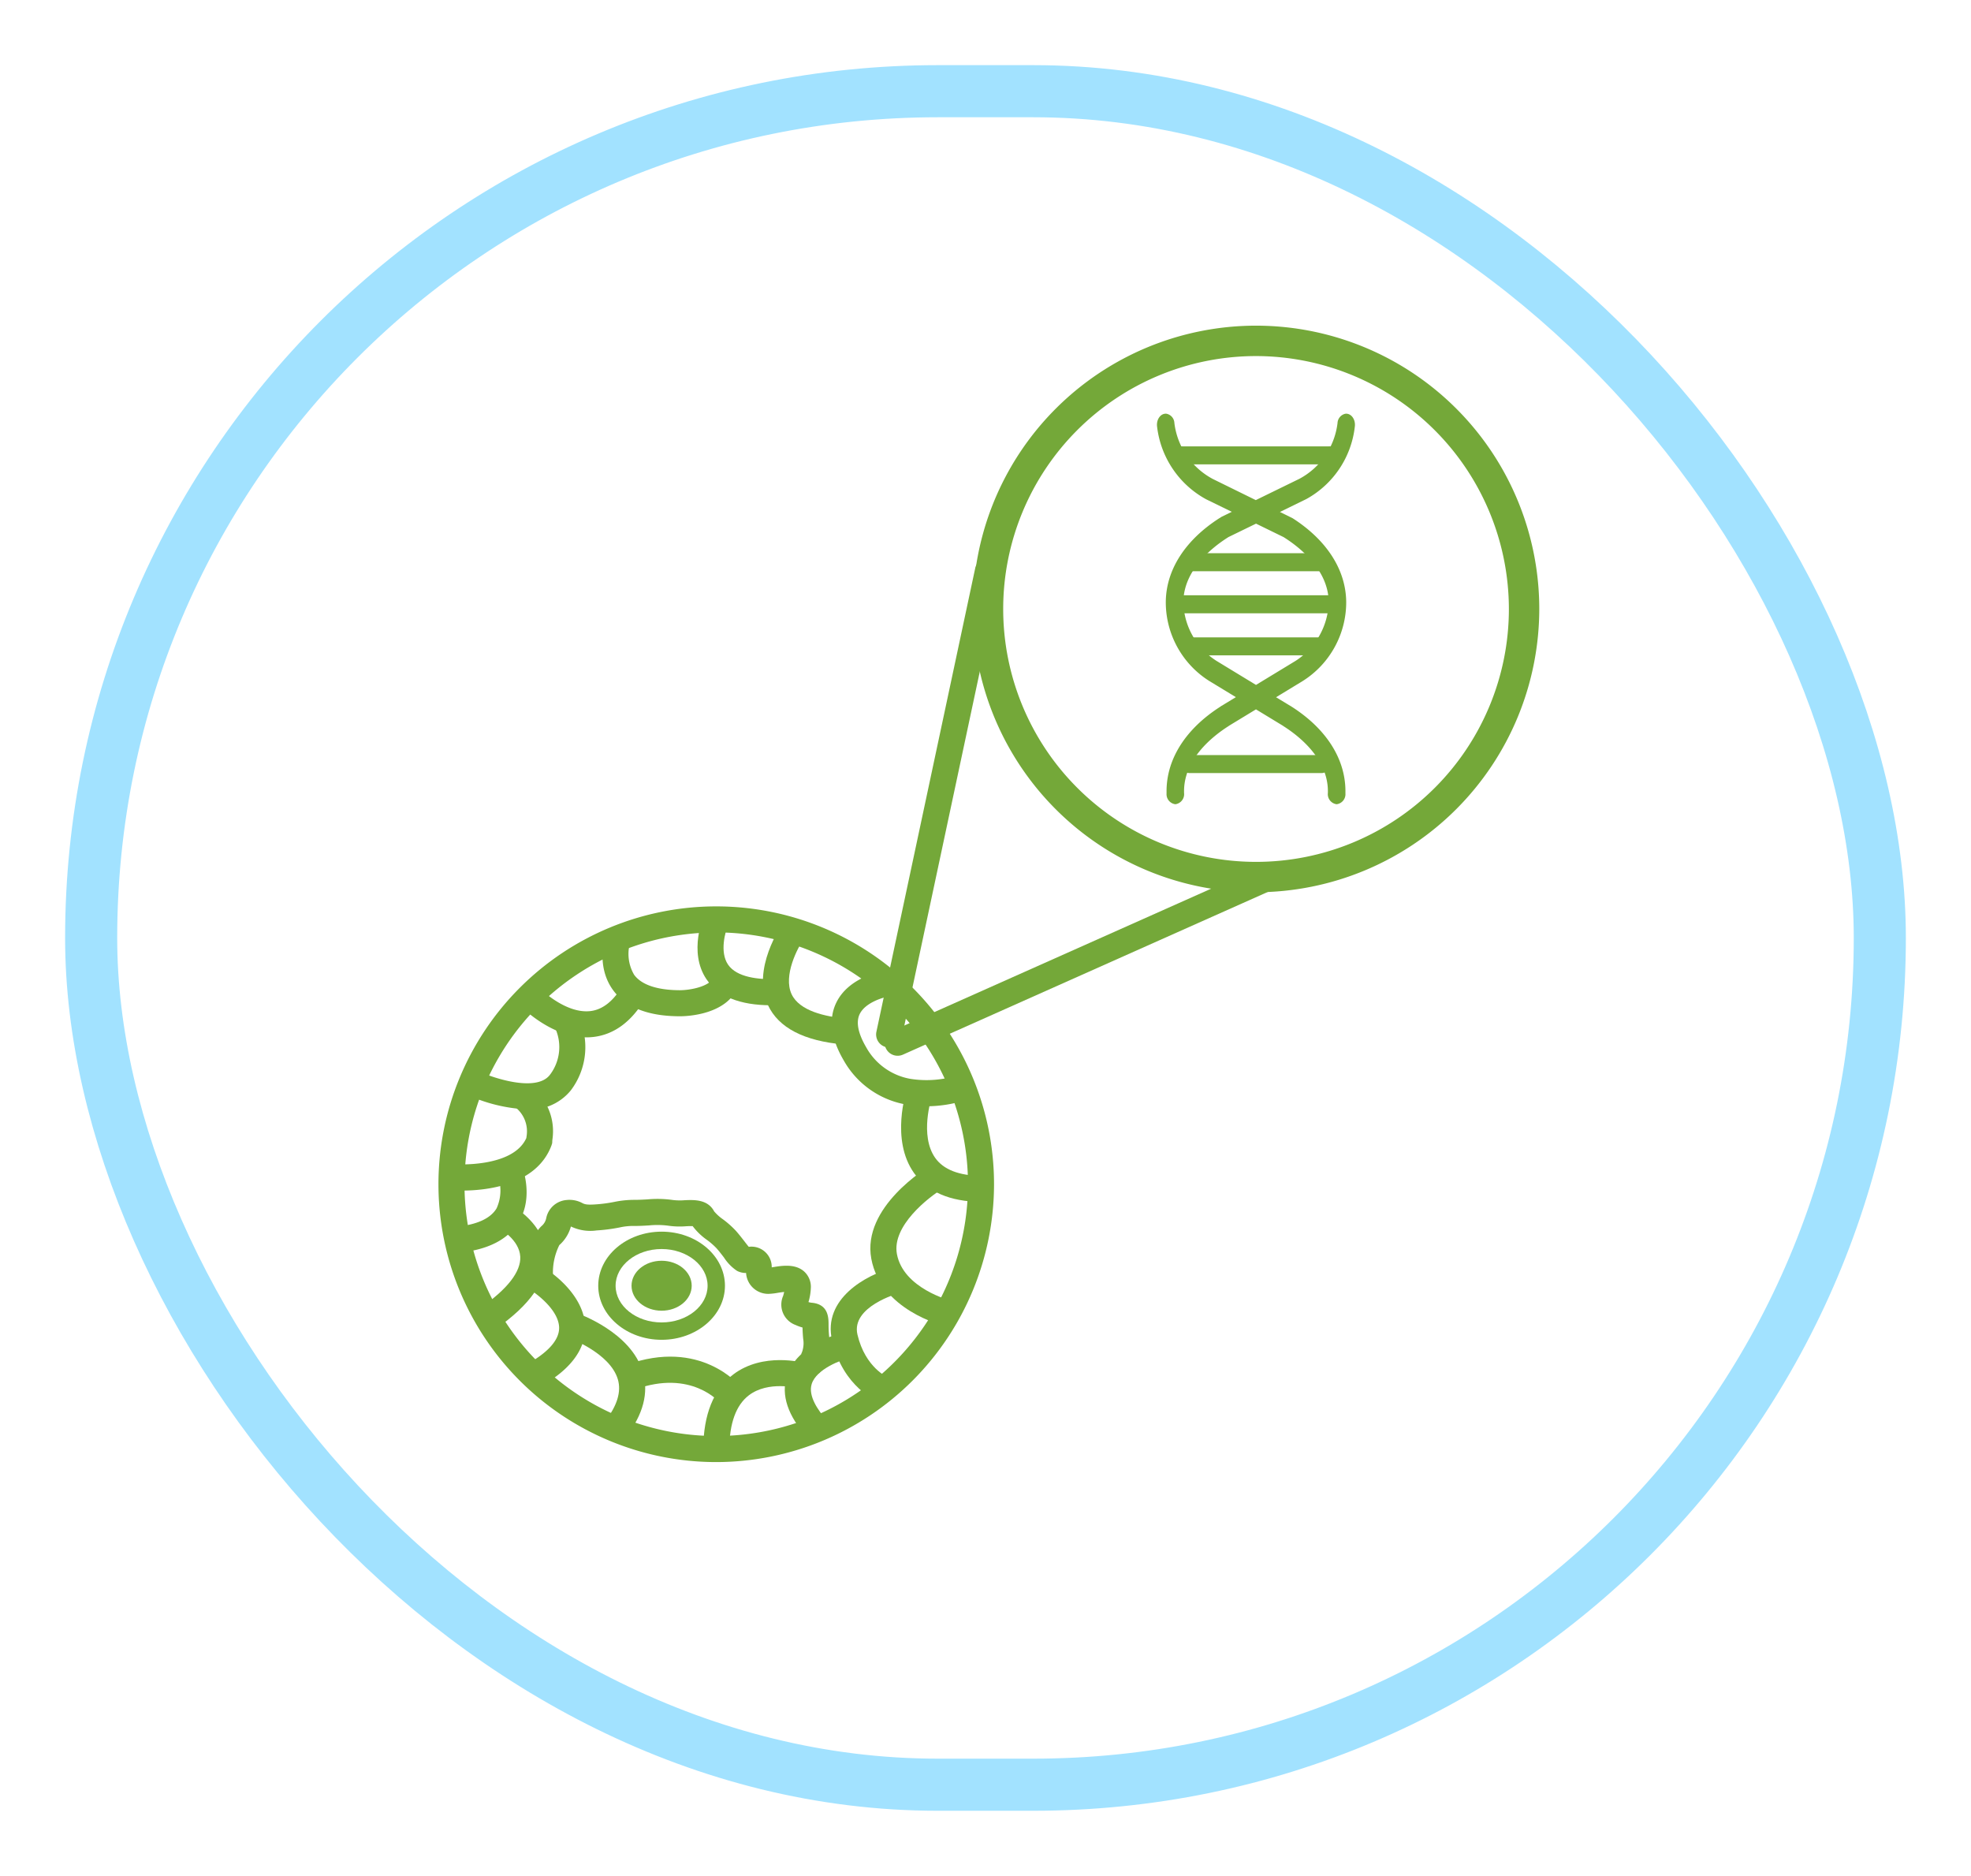 <svg xmlns="http://www.w3.org/2000/svg" xmlns:xlink="http://www.w3.org/1999/xlink" width="227" height="216" viewBox="0 0 227 216">
  <defs>
    <filter id="Image" x="0" y="0" width="227" height="216" filterUnits="userSpaceOnUse">
      <feOffset dy="5" input="SourceAlpha"/>
      <feGaussianBlur stdDeviation="2.5" result="blur"/>
      <feFlood flood-opacity="0.161"/>
      <feComposite operator="in" in2="blur"/>
      <feComposite in="SourceGraphic"/>
    </filter>
  </defs>
  <g id="Grupo_455" data-name="Grupo 455" transform="translate(-498.072 -3328.518)">
    <g transform="matrix(1, 0, 0, 1, 498.07, 3328.52)" filter="url(#Image)">
      <g id="Image-2" data-name="Image" transform="translate(7.5 2.5)" fill="#fff" stroke="#a2e2ff" stroke-width="6">
        <rect width="212" height="201" rx="100.5" stroke="none"/>
        <rect x="3" y="3" width="206" height="195" rx="97.5" fill="none"/>
      </g>
    </g>
    <g id="Grupo_2558" data-name="Grupo 2558" transform="translate(-3279.845 1252.17)">
      <g id="Grupo_2397" data-name="Grupo 2397">
        <g id="Grupo_2056" data-name="Grupo 2056">
          <g id="Grupo_2055" data-name="Grupo 2055">
            <g id="Grupo_2054" data-name="Grupo 2054">
              <g id="Grupo_2053" data-name="Grupo 2053">
                <g id="Grupo_2052" data-name="Grupo 2052">
                  <g id="Grupo_2051" data-name="Grupo 2051">
                    <g id="Grupo_2050" data-name="Grupo 2050">
                      <g id="Grupo_2049" data-name="Grupo 2049">
                        <g id="Grupo_2048" data-name="Grupo 2048">
                          <g id="Grupo_2047" data-name="Grupo 2047">
                            <g id="Grupo_2046" data-name="Grupo 2046">
                              <g id="Grupo_2045" data-name="Grupo 2045">
                                <g id="Grupo_2044" data-name="Grupo 2044">
                                  <g id="Grupo_2043" data-name="Grupo 2043">
                                    <g id="Grupo_2042" data-name="Grupo 2042">
                                      <g id="Grupo_2041" data-name="Grupo 2041">
                                        <g id="Grupo_2040" data-name="Grupo 2040">
                                          <path id="Trazado_3151" data-name="Trazado 3151" d="M3860.41,2244.7A31.993,31.993,0,1,1,3892.4,2212.7,32.03,32.03,0,0,1,3860.41,2244.7Zm0-60.986A28.993,28.993,0,1,0,3889.4,2212.7,29.026,29.026,0,0,0,3860.41,2183.71Z" fill="#74a839"/>
                                        </g>
                                      </g>
                                    </g>
                                  </g>
                                </g>
                              </g>
                            </g>
                          </g>
                        </g>
                      </g>
                    </g>
                  </g>
                </g>
              </g>
            </g>
          </g>
        </g>
        <g id="Grupo_2073" data-name="Grupo 2073">
          <g id="Grupo_2072" data-name="Grupo 2072">
            <g id="Grupo_2071" data-name="Grupo 2071">
              <g id="Grupo_2070" data-name="Grupo 2070">
                <g id="Grupo_2069" data-name="Grupo 2069">
                  <g id="Grupo_2068" data-name="Grupo 2068">
                    <g id="Grupo_2067" data-name="Grupo 2067">
                      <g id="Grupo_2066" data-name="Grupo 2066">
                        <g id="Grupo_2065" data-name="Grupo 2065">
                          <g id="Grupo_2064" data-name="Grupo 2064">
                            <g id="Grupo_2063" data-name="Grupo 2063">
                              <g id="Grupo_2062" data-name="Grupo 2062">
                                <g id="Grupo_2061" data-name="Grupo 2061">
                                  <g id="Grupo_2060" data-name="Grupo 2060">
                                    <g id="Grupo_2059" data-name="Grupo 2059">
                                      <g id="Grupo_2058" data-name="Grupo 2058">
                                        <g id="Grupo_2057" data-name="Grupo 2057">
                                          <path id="Trazado_3152" data-name="Trazado 3152" d="M3875.079,2196.612c-4.573-.4-7.5-1.924-8.715-4.527-1.933-4.156,1.561-9.206,1.711-9.419l2.455,1.725c-.741,1.061-2.445,4.293-1.444,6.434.907,1.94,3.9,2.593,6.255,2.8Z" fill="#74a839"/>
                                        </g>
                                      </g>
                                    </g>
                                  </g>
                                </g>
                              </g>
                            </g>
                          </g>
                        </g>
                      </g>
                    </g>
                  </g>
                </g>
              </g>
            </g>
          </g>
        </g>
        <g id="Grupo_2090" data-name="Grupo 2090">
          <g id="Grupo_2089" data-name="Grupo 2089">
            <g id="Grupo_2088" data-name="Grupo 2088">
              <g id="Grupo_2087" data-name="Grupo 2087">
                <g id="Grupo_2086" data-name="Grupo 2086">
                  <g id="Grupo_2085" data-name="Grupo 2085">
                    <g id="Grupo_2084" data-name="Grupo 2084">
                      <g id="Grupo_2083" data-name="Grupo 2083">
                        <g id="Grupo_2082" data-name="Grupo 2082">
                          <g id="Grupo_2081" data-name="Grupo 2081">
                            <g id="Grupo_2080" data-name="Grupo 2080">
                              <g id="Grupo_2079" data-name="Grupo 2079">
                                <g id="Grupo_2078" data-name="Grupo 2078">
                                  <g id="Grupo_2077" data-name="Grupo 2077">
                                    <g id="Grupo_2076" data-name="Grupo 2076">
                                      <g id="Grupo_2075" data-name="Grupo 2075">
                                        <g id="Grupo_2074" data-name="Grupo 2074">
                                          <path id="Trazado_3153" data-name="Trazado 3153" d="M3884.562,2203.73a12.709,12.709,0,0,1-2.351-.212,10.27,10.27,0,0,1-7.135-5.089c-1.468-2.517-1.754-4.743-.849-6.618,1.461-3.029,5.377-3.676,5.818-3.74l.43,2.969-.215-1.484.22,1.483c-.768.117-2.9.719-3.555,2.082-.44.921-.19,2.2.742,3.8a7.252,7.252,0,0,0,5.1,3.652,11.893,11.893,0,0,0,5.512-.429l1.041,2.814A15,15,0,0,1,3884.562,2203.73Z" fill="#74a839"/>
                                        </g>
                                      </g>
                                    </g>
                                  </g>
                                </g>
                              </g>
                            </g>
                          </g>
                        </g>
                      </g>
                    </g>
                  </g>
                </g>
              </g>
            </g>
          </g>
        </g>
        <g id="Grupo_2107" data-name="Grupo 2107">
          <g id="Grupo_2106" data-name="Grupo 2106">
            <g id="Grupo_2105" data-name="Grupo 2105">
              <g id="Grupo_2104" data-name="Grupo 2104">
                <g id="Grupo_2103" data-name="Grupo 2103">
                  <g id="Grupo_2102" data-name="Grupo 2102">
                    <g id="Grupo_2101" data-name="Grupo 2101">
                      <g id="Grupo_2100" data-name="Grupo 2100">
                        <g id="Grupo_2099" data-name="Grupo 2099">
                          <g id="Grupo_2098" data-name="Grupo 2098">
                            <g id="Grupo_2097" data-name="Grupo 2097">
                              <g id="Grupo_2096" data-name="Grupo 2096">
                                <g id="Grupo_2095" data-name="Grupo 2095">
                                  <g id="Grupo_2094" data-name="Grupo 2094">
                                    <g id="Grupo_2093" data-name="Grupo 2093">
                                      <g id="Grupo_2092" data-name="Grupo 2092">
                                        <g id="Grupo_2091" data-name="Grupo 2091">
                                          <path id="Trazado_3154" data-name="Trazado 3154" d="M3890.881,2214.74c-3.567-.037-6.158-1.157-7.7-3.33-2.729-3.847-.878-9.448-.8-9.685l2.843.959c-.015.044-1.44,4.407.407,7,.955,1.339,2.732,2.032,5.279,2.058Z" fill="#74a839"/>
                                        </g>
                                      </g>
                                    </g>
                                  </g>
                                </g>
                              </g>
                            </g>
                          </g>
                        </g>
                      </g>
                    </g>
                  </g>
                </g>
              </g>
            </g>
          </g>
        </g>
        <g id="Grupo_2124" data-name="Grupo 2124">
          <g id="Grupo_2123" data-name="Grupo 2123">
            <g id="Grupo_2122" data-name="Grupo 2122">
              <g id="Grupo_2121" data-name="Grupo 2121">
                <g id="Grupo_2120" data-name="Grupo 2120">
                  <g id="Grupo_2119" data-name="Grupo 2119">
                    <g id="Grupo_2118" data-name="Grupo 2118">
                      <g id="Grupo_2117" data-name="Grupo 2117">
                        <g id="Grupo_2116" data-name="Grupo 2116">
                          <g id="Grupo_2115" data-name="Grupo 2115">
                            <g id="Grupo_2114" data-name="Grupo 2114">
                              <g id="Grupo_2113" data-name="Grupo 2113">
                                <g id="Grupo_2112" data-name="Grupo 2112">
                                  <g id="Grupo_2111" data-name="Grupo 2111">
                                    <g id="Grupo_2110" data-name="Grupo 2110">
                                      <g id="Grupo_2109" data-name="Grupo 2109">
                                        <g id="Grupo_2108" data-name="Grupo 2108">
                                          <path id="Trazado_3155" data-name="Trazado 3155" d="M3886.69,2229.018c-.3-.073-7.331-1.848-8.425-7.727-1.107-5.957,6.432-10.5,6.754-10.687l1.527,2.583c-1.688,1.006-5.933,4.322-5.332,7.555.737,3.964,6.134,5.349,6.189,5.362Zm-.144-15.831-.763-1.291.765,1.29Z" fill="#74a839"/>
                                        </g>
                                      </g>
                                    </g>
                                  </g>
                                </g>
                              </g>
                            </g>
                          </g>
                        </g>
                      </g>
                    </g>
                  </g>
                </g>
              </g>
            </g>
          </g>
        </g>
        <g id="Grupo_2141" data-name="Grupo 2141">
          <g id="Grupo_2140" data-name="Grupo 2140">
            <g id="Grupo_2139" data-name="Grupo 2139">
              <g id="Grupo_2138" data-name="Grupo 2138">
                <g id="Grupo_2137" data-name="Grupo 2137">
                  <g id="Grupo_2136" data-name="Grupo 2136">
                    <g id="Grupo_2135" data-name="Grupo 2135">
                      <g id="Grupo_2134" data-name="Grupo 2134">
                        <g id="Grupo_2133" data-name="Grupo 2133">
                          <g id="Grupo_2132" data-name="Grupo 2132">
                            <g id="Grupo_2131" data-name="Grupo 2131">
                              <g id="Grupo_2130" data-name="Grupo 2130">
                                <g id="Grupo_2129" data-name="Grupo 2129">
                                  <g id="Grupo_2128" data-name="Grupo 2128">
                                    <g id="Grupo_2127" data-name="Grupo 2127">
                                      <g id="Grupo_2126" data-name="Grupo 2126">
                                        <g id="Grupo_2125" data-name="Grupo 2125">
                                          <path id="Trazado_3156" data-name="Trazado 3156" d="M3879.115,2237.756c-.166-.065-4.095-1.636-5.365-7.048-1.135-4.841,4-7.57,6.87-8.338l.774,2.9-.387-1.45.39,1.449c-.055.014-5.484,1.529-4.727,4.754.9,3.825,3.5,4.925,3.525,4.935Z" fill="#74a839"/>
                                        </g>
                                      </g>
                                    </g>
                                  </g>
                                </g>
                              </g>
                            </g>
                          </g>
                        </g>
                      </g>
                    </g>
                  </g>
                </g>
              </g>
            </g>
          </g>
        </g>
        <g id="Grupo_2158" data-name="Grupo 2158">
          <g id="Grupo_2157" data-name="Grupo 2157">
            <g id="Grupo_2156" data-name="Grupo 2156">
              <g id="Grupo_2155" data-name="Grupo 2155">
                <g id="Grupo_2154" data-name="Grupo 2154">
                  <g id="Grupo_2153" data-name="Grupo 2153">
                    <g id="Grupo_2152" data-name="Grupo 2152">
                      <g id="Grupo_2151" data-name="Grupo 2151">
                        <g id="Grupo_2150" data-name="Grupo 2150">
                          <g id="Grupo_2149" data-name="Grupo 2149">
                            <g id="Grupo_2148" data-name="Grupo 2148">
                              <g id="Grupo_2147" data-name="Grupo 2147">
                                <g id="Grupo_2146" data-name="Grupo 2146">
                                  <g id="Grupo_2145" data-name="Grupo 2145">
                                    <g id="Grupo_2144" data-name="Grupo 2144">
                                      <g id="Grupo_2143" data-name="Grupo 2143">
                                        <g id="Grupo_2142" data-name="Grupo 2142">
                                          <path id="Trazado_3157" data-name="Trazado 3157" d="M3870.912,2241.9c-2.261-2.526-3.061-4.91-2.378-7.087,1.152-3.666,6.02-4.914,6.572-5.044l.689,2.92-.344-1.46.347,1.459c-.97.235-3.862,1.292-4.4,3.029-.425,1.364.719,3.028,1.752,4.183Z" fill="#74a839"/>
                                        </g>
                                      </g>
                                    </g>
                                  </g>
                                </g>
                              </g>
                            </g>
                          </g>
                        </g>
                      </g>
                    </g>
                  </g>
                </g>
              </g>
            </g>
          </g>
        </g>
        <g id="Grupo_2175" data-name="Grupo 2175">
          <g id="Grupo_2174" data-name="Grupo 2174">
            <g id="Grupo_2173" data-name="Grupo 2173">
              <g id="Grupo_2172" data-name="Grupo 2172">
                <g id="Grupo_2171" data-name="Grupo 2171">
                  <g id="Grupo_2170" data-name="Grupo 2170">
                    <g id="Grupo_2169" data-name="Grupo 2169">
                      <g id="Grupo_2168" data-name="Grupo 2168">
                        <g id="Grupo_2167" data-name="Grupo 2167">
                          <g id="Grupo_2166" data-name="Grupo 2166">
                            <g id="Grupo_2165" data-name="Grupo 2165">
                              <g id="Grupo_2164" data-name="Grupo 2164">
                                <g id="Grupo_2163" data-name="Grupo 2163">
                                  <g id="Grupo_2162" data-name="Grupo 2162">
                                    <g id="Grupo_2161" data-name="Grupo 2161">
                                      <g id="Grupo_2160" data-name="Grupo 2160">
                                        <g id="Grupo_2159" data-name="Grupo 2159">
                                          <path id="Trazado_3158" data-name="Trazado 3158" d="M3866.738,2192.1c-3.611,0-6.121-1.013-7.468-3.015-2.108-3.131-.31-7.3-.233-7.477l2.747,1.209-1.374-.6,1.375.6c-.34.788-1.007,3.151-.021,4.6,1.006,1.485,3.523,1.723,5.471,1.675l.086,3Q3867.024,2192.1,3866.738,2192.1Z" fill="#74a839"/>
                                        </g>
                                      </g>
                                    </g>
                                  </g>
                                </g>
                              </g>
                            </g>
                          </g>
                        </g>
                      </g>
                    </g>
                  </g>
                </g>
              </g>
            </g>
          </g>
        </g>
        <g id="Grupo_2192" data-name="Grupo 2192">
          <g id="Grupo_2191" data-name="Grupo 2191">
            <g id="Grupo_2190" data-name="Grupo 2190">
              <g id="Grupo_2189" data-name="Grupo 2189">
                <g id="Grupo_2188" data-name="Grupo 2188">
                  <g id="Grupo_2187" data-name="Grupo 2187">
                    <g id="Grupo_2186" data-name="Grupo 2186">
                      <g id="Grupo_2185" data-name="Grupo 2185">
                        <g id="Grupo_2184" data-name="Grupo 2184">
                          <g id="Grupo_2183" data-name="Grupo 2183">
                            <g id="Grupo_2182" data-name="Grupo 2182">
                              <g id="Grupo_2181" data-name="Grupo 2181">
                                <g id="Grupo_2180" data-name="Grupo 2180">
                                  <g id="Grupo_2179" data-name="Grupo 2179">
                                    <g id="Grupo_2178" data-name="Grupo 2178">
                                      <g id="Grupo_2177" data-name="Grupo 2177">
                                        <g id="Grupo_2176" data-name="Grupo 2176">
                                          <path id="Trazado_3159" data-name="Trazado 3159" d="M3856.253,2193.366h-.029c-3.649,0-6.245-1.016-7.706-3.02-2.02-2.77-.93-6.265-.882-6.412l2.858.91a4.739,4.739,0,0,0,.458,3.749c1.082,1.466,3.469,1.773,5.281,1.773h0c1.091,0,3.478-.386,3.934-1.579l2.8,1.072C3861.675,2193.244,3856.925,2193.366,3856.253,2193.366Z" fill="#74a839"/>
                                        </g>
                                      </g>
                                    </g>
                                  </g>
                                </g>
                              </g>
                            </g>
                          </g>
                        </g>
                      </g>
                    </g>
                  </g>
                </g>
              </g>
            </g>
          </g>
        </g>
        <g id="Grupo_2209" data-name="Grupo 2209">
          <g id="Grupo_2208" data-name="Grupo 2208">
            <g id="Grupo_2207" data-name="Grupo 2207">
              <g id="Grupo_2206" data-name="Grupo 2206">
                <g id="Grupo_2205" data-name="Grupo 2205">
                  <g id="Grupo_2204" data-name="Grupo 2204">
                    <g id="Grupo_2203" data-name="Grupo 2203">
                      <g id="Grupo_2202" data-name="Grupo 2202">
                        <g id="Grupo_2201" data-name="Grupo 2201">
                          <g id="Grupo_2200" data-name="Grupo 2200">
                            <g id="Grupo_2199" data-name="Grupo 2199">
                              <g id="Grupo_2198" data-name="Grupo 2198">
                                <g id="Grupo_2197" data-name="Grupo 2197">
                                  <g id="Grupo_2196" data-name="Grupo 2196">
                                    <g id="Grupo_2195" data-name="Grupo 2195">
                                      <g id="Grupo_2194" data-name="Grupo 2194">
                                        <g id="Grupo_2193" data-name="Grupo 2193">
                                          <path id="Trazado_3160" data-name="Trazado 3160" d="M3845.469,2195.794c-4.065,0-7.495-3.5-7.647-3.661l2.156-2.086c.029.03,3.015,3.069,5.949,2.721,1.4-.167,2.647-1.155,3.7-2.936l2.58,1.529c-1.56,2.633-3.561,4.109-5.944,4.387A6.949,6.949,0,0,1,3845.469,2195.794Z" fill="#74a839"/>
                                        </g>
                                      </g>
                                    </g>
                                  </g>
                                </g>
                              </g>
                            </g>
                          </g>
                        </g>
                      </g>
                    </g>
                  </g>
                </g>
              </g>
            </g>
          </g>
        </g>
        <g id="Grupo_2226" data-name="Grupo 2226">
          <g id="Grupo_2225" data-name="Grupo 2225">
            <g id="Grupo_2224" data-name="Grupo 2224">
              <g id="Grupo_2223" data-name="Grupo 2223">
                <g id="Grupo_2222" data-name="Grupo 2222">
                  <g id="Grupo_2221" data-name="Grupo 2221">
                    <g id="Grupo_2220" data-name="Grupo 2220">
                      <g id="Grupo_2219" data-name="Grupo 2219">
                        <g id="Grupo_2218" data-name="Grupo 2218">
                          <g id="Grupo_2217" data-name="Grupo 2217">
                            <g id="Grupo_2216" data-name="Grupo 2216">
                              <g id="Grupo_2215" data-name="Grupo 2215">
                                <g id="Grupo_2214" data-name="Grupo 2214">
                                  <g id="Grupo_2213" data-name="Grupo 2213">
                                    <g id="Grupo_2212" data-name="Grupo 2212">
                                      <g id="Grupo_2211" data-name="Grupo 2211">
                                        <g id="Grupo_2210" data-name="Grupo 2210">
                                          <path id="Trazado_3161" data-name="Trazado 3161" d="M3838.613,2204.087a18.493,18.493,0,0,1-7.005-1.734l1.278-2.714c1.672.784,6.8,2.553,8.375.456a5.267,5.267,0,0,0,.517-5.529l2.615-1.469a8.255,8.255,0,0,1-.734,8.8A5.977,5.977,0,0,1,3838.613,2204.087Z" fill="#74a839"/>
                                        </g>
                                      </g>
                                    </g>
                                  </g>
                                </g>
                              </g>
                            </g>
                          </g>
                        </g>
                      </g>
                    </g>
                  </g>
                </g>
              </g>
            </g>
          </g>
        </g>
        <g id="Grupo_2243" data-name="Grupo 2243">
          <g id="Grupo_2242" data-name="Grupo 2242">
            <g id="Grupo_2241" data-name="Grupo 2241">
              <g id="Grupo_2240" data-name="Grupo 2240">
                <g id="Grupo_2239" data-name="Grupo 2239">
                  <g id="Grupo_2238" data-name="Grupo 2238">
                    <g id="Grupo_2237" data-name="Grupo 2237">
                      <g id="Grupo_2236" data-name="Grupo 2236">
                        <g id="Grupo_2235" data-name="Grupo 2235">
                          <g id="Grupo_2234" data-name="Grupo 2234">
                            <g id="Grupo_2233" data-name="Grupo 2233">
                              <g id="Grupo_2232" data-name="Grupo 2232">
                                <g id="Grupo_2231" data-name="Grupo 2231">
                                  <g id="Grupo_2230" data-name="Grupo 2230">
                                    <g id="Grupo_2229" data-name="Grupo 2229">
                                      <g id="Grupo_2228" data-name="Grupo 2228">
                                        <g id="Grupo_2227" data-name="Grupo 2227">
                                          <path id="Trazado_3162" data-name="Trazado 3162" d="M3831.121,2213.439c-.751,0-1.249-.043-1.333-.05l.28-2.987-.14,1.494.137-1.5c.071.009,6.907.518,8.476-3.02,0-.049.01-.1.016-.154a3.536,3.536,0,0,0-1.474-3.514L3839,2201.4a6.482,6.482,0,0,1,2.541,6.137c-.007.077-.016.143-.018.2l-.011.241-.085.273C3839.68,2212.893,3833.8,2213.439,3831.121,2213.439Z" fill="#74a839"/>
                                        </g>
                                      </g>
                                    </g>
                                  </g>
                                </g>
                              </g>
                            </g>
                          </g>
                        </g>
                      </g>
                    </g>
                  </g>
                </g>
              </g>
            </g>
          </g>
        </g>
        <g id="Grupo_2260" data-name="Grupo 2260">
          <g id="Grupo_2259" data-name="Grupo 2259">
            <g id="Grupo_2258" data-name="Grupo 2258">
              <g id="Grupo_2257" data-name="Grupo 2257">
                <g id="Grupo_2256" data-name="Grupo 2256">
                  <g id="Grupo_2255" data-name="Grupo 2255">
                    <g id="Grupo_2254" data-name="Grupo 2254">
                      <g id="Grupo_2253" data-name="Grupo 2253">
                        <g id="Grupo_2252" data-name="Grupo 2252">
                          <g id="Grupo_2251" data-name="Grupo 2251">
                            <g id="Grupo_2250" data-name="Grupo 2250">
                              <g id="Grupo_2249" data-name="Grupo 2249">
                                <g id="Grupo_2248" data-name="Grupo 2248">
                                  <g id="Grupo_2247" data-name="Grupo 2247">
                                    <g id="Grupo_2246" data-name="Grupo 2246">
                                      <g id="Grupo_2245" data-name="Grupo 2245">
                                        <g id="Grupo_2244" data-name="Grupo 2244">
                                          <path id="Trazado_3163" data-name="Trazado 3163" d="M3830.736,2220.591l-.289-2.987c2.392-.231,3.962-.947,4.665-2.126a4.973,4.973,0,0,0,.081-3.9l2.763-1.168c.062.148,1.5,3.633-.267,6.6C3836.47,2219.059,3834.131,2220.263,3830.736,2220.591Z" fill="#74a839"/>
                                        </g>
                                      </g>
                                    </g>
                                  </g>
                                </g>
                              </g>
                            </g>
                          </g>
                        </g>
                      </g>
                    </g>
                  </g>
                </g>
              </g>
            </g>
          </g>
        </g>
        <g id="Grupo_2277" data-name="Grupo 2277">
          <g id="Grupo_2276" data-name="Grupo 2276">
            <g id="Grupo_2275" data-name="Grupo 2275">
              <g id="Grupo_2274" data-name="Grupo 2274">
                <g id="Grupo_2273" data-name="Grupo 2273">
                  <g id="Grupo_2272" data-name="Grupo 2272">
                    <g id="Grupo_2271" data-name="Grupo 2271">
                      <g id="Grupo_2270" data-name="Grupo 2270">
                        <g id="Grupo_2269" data-name="Grupo 2269">
                          <g id="Grupo_2268" data-name="Grupo 2268">
                            <g id="Grupo_2267" data-name="Grupo 2267">
                              <g id="Grupo_2266" data-name="Grupo 2266">
                                <g id="Grupo_2265" data-name="Grupo 2265">
                                  <g id="Grupo_2264" data-name="Grupo 2264">
                                    <g id="Grupo_2263" data-name="Grupo 2263">
                                      <g id="Grupo_2262" data-name="Grupo 2262">
                                        <g id="Grupo_2261" data-name="Grupo 2261">
                                          <path id="Trazado_3164" data-name="Trazado 3164" d="M3834.972,2229.391l-1.7-2.469c3.078-2.123,4.656-4.155,4.563-5.876-.1-1.933-2.313-3.183-2.336-3.195l1.43-2.637c.151.081,3.707,2.049,3.9,5.671C3840.982,2223.743,3839.011,2226.6,3834.972,2229.391Z" fill="#74a839"/>
                                        </g>
                                      </g>
                                    </g>
                                  </g>
                                </g>
                              </g>
                            </g>
                          </g>
                        </g>
                      </g>
                    </g>
                  </g>
                </g>
              </g>
            </g>
          </g>
        </g>
        <g id="Grupo_2294" data-name="Grupo 2294">
          <g id="Grupo_2293" data-name="Grupo 2293">
            <g id="Grupo_2292" data-name="Grupo 2292">
              <g id="Grupo_2291" data-name="Grupo 2291">
                <g id="Grupo_2290" data-name="Grupo 2290">
                  <g id="Grupo_2289" data-name="Grupo 2289">
                    <g id="Grupo_2288" data-name="Grupo 2288">
                      <g id="Grupo_2287" data-name="Grupo 2287">
                        <g id="Grupo_2286" data-name="Grupo 2286">
                          <g id="Grupo_2285" data-name="Grupo 2285">
                            <g id="Grupo_2284" data-name="Grupo 2284">
                              <g id="Grupo_2283" data-name="Grupo 2283">
                                <g id="Grupo_2282" data-name="Grupo 2282">
                                  <g id="Grupo_2281" data-name="Grupo 2281">
                                    <g id="Grupo_2280" data-name="Grupo 2280">
                                      <g id="Grupo_2279" data-name="Grupo 2279">
                                        <g id="Grupo_2278" data-name="Grupo 2278">
                                          <path id="Trazado_3165" data-name="Trazado 3165" d="M3840.065,2236.053l-1.457-2.623c1.746-.97,3.805-2.5,3.7-4.306-.128-2.214-3.23-4.3-3.854-4.561a1.042,1.042,0,0,0,.251.061l.391-2.975c1.032.136,5.412,2.879,6.117,6.577C3845.6,2230.274,3845.028,2233.3,3840.065,2236.053Z" fill="#74a839"/>
                                        </g>
                                      </g>
                                    </g>
                                  </g>
                                </g>
                              </g>
                            </g>
                          </g>
                        </g>
                      </g>
                    </g>
                  </g>
                </g>
              </g>
            </g>
          </g>
        </g>
        <g id="Grupo_2311" data-name="Grupo 2311">
          <g id="Grupo_2310" data-name="Grupo 2310">
            <g id="Grupo_2309" data-name="Grupo 2309">
              <g id="Grupo_2308" data-name="Grupo 2308">
                <g id="Grupo_2307" data-name="Grupo 2307">
                  <g id="Grupo_2306" data-name="Grupo 2306">
                    <g id="Grupo_2305" data-name="Grupo 2305">
                      <g id="Grupo_2304" data-name="Grupo 2304">
                        <g id="Grupo_2303" data-name="Grupo 2303">
                          <g id="Grupo_2302" data-name="Grupo 2302">
                            <g id="Grupo_2301" data-name="Grupo 2301">
                              <g id="Grupo_2300" data-name="Grupo 2300">
                                <g id="Grupo_2299" data-name="Grupo 2299">
                                  <g id="Grupo_2298" data-name="Grupo 2298">
                                    <g id="Grupo_2297" data-name="Grupo 2297">
                                      <g id="Grupo_2296" data-name="Grupo 2296">
                                        <g id="Grupo_2295" data-name="Grupo 2295">
                                          <path id="Trazado_3166" data-name="Trazado 3166" d="M3861.91,2243.205l-3-.017c.024-3.977,1.189-6.865,3.462-8.583,3.434-2.594,8.018-1.364,8.211-1.309l-.8,2.892c-.032-.008-3.375-.884-5.618.821C3862.688,2238.137,3861.928,2240.221,3861.91,2243.205Z" fill="#74a839"/>
                                        </g>
                                      </g>
                                    </g>
                                  </g>
                                </g>
                              </g>
                            </g>
                          </g>
                        </g>
                      </g>
                    </g>
                  </g>
                </g>
              </g>
            </g>
          </g>
        </g>
        <g id="Grupo_2328" data-name="Grupo 2328">
          <g id="Grupo_2327" data-name="Grupo 2327">
            <g id="Grupo_2326" data-name="Grupo 2326">
              <g id="Grupo_2325" data-name="Grupo 2325">
                <g id="Grupo_2324" data-name="Grupo 2324">
                  <g id="Grupo_2323" data-name="Grupo 2323">
                    <g id="Grupo_2322" data-name="Grupo 2322">
                      <g id="Grupo_2321" data-name="Grupo 2321">
                        <g id="Grupo_2320" data-name="Grupo 2320">
                          <g id="Grupo_2319" data-name="Grupo 2319">
                            <g id="Grupo_2318" data-name="Grupo 2318">
                              <g id="Grupo_2317" data-name="Grupo 2317">
                                <g id="Grupo_2316" data-name="Grupo 2316">
                                  <g id="Grupo_2315" data-name="Grupo 2315">
                                    <g id="Grupo_2314" data-name="Grupo 2314">
                                      <g id="Grupo_2313" data-name="Grupo 2313">
                                        <g id="Grupo_2312" data-name="Grupo 2312">
                                          <path id="Trazado_3167" data-name="Trazado 3167" d="M3849.979,2241.828l-2.363-1.848c1.388-1.775,1.878-3.394,1.457-4.812-.917-3.081-5.709-4.792-5.758-4.809l.969-2.839c.255.087,6.3,2.194,7.664,6.793C3852.662,2236.716,3852,2239.244,3849.979,2241.828Z" fill="#74a839"/>
                                        </g>
                                      </g>
                                    </g>
                                  </g>
                                </g>
                              </g>
                            </g>
                          </g>
                        </g>
                      </g>
                    </g>
                  </g>
                </g>
              </g>
            </g>
          </g>
        </g>
        <g id="Grupo_2345" data-name="Grupo 2345">
          <g id="Grupo_2344" data-name="Grupo 2344">
            <g id="Grupo_2343" data-name="Grupo 2343">
              <g id="Grupo_2342" data-name="Grupo 2342">
                <g id="Grupo_2341" data-name="Grupo 2341">
                  <g id="Grupo_2340" data-name="Grupo 2340">
                    <g id="Grupo_2339" data-name="Grupo 2339">
                      <g id="Grupo_2338" data-name="Grupo 2338">
                        <g id="Grupo_2337" data-name="Grupo 2337">
                          <g id="Grupo_2336" data-name="Grupo 2336">
                            <g id="Grupo_2335" data-name="Grupo 2335">
                              <g id="Grupo_2334" data-name="Grupo 2334">
                                <g id="Grupo_2333" data-name="Grupo 2333">
                                  <g id="Grupo_2332" data-name="Grupo 2332">
                                    <g id="Grupo_2331" data-name="Grupo 2331">
                                      <g id="Grupo_2330" data-name="Grupo 2330">
                                        <g id="Grupo_2329" data-name="Grupo 2329">
                                          <path id="Trazado_3168" data-name="Trazado 3168" d="M3860.92,2237.957c-.136-.163-3.389-3.966-9.85-1.625l-1.022-2.82c8.543-3.1,13.02,2.327,13.2,2.559Z" fill="#74a839"/>
                                        </g>
                                      </g>
                                    </g>
                                  </g>
                                </g>
                              </g>
                            </g>
                          </g>
                        </g>
                      </g>
                    </g>
                  </g>
                </g>
              </g>
            </g>
          </g>
        </g>
        <g id="Grupo_2362" data-name="Grupo 2362">
          <g id="Grupo_2361" data-name="Grupo 2361">
            <g id="Grupo_2360" data-name="Grupo 2360">
              <g id="Grupo_2359" data-name="Grupo 2359">
                <g id="Grupo_2358" data-name="Grupo 2358">
                  <g id="Grupo_2357" data-name="Grupo 2357">
                    <g id="Grupo_2356" data-name="Grupo 2356">
                      <g id="Grupo_2355" data-name="Grupo 2355">
                        <g id="Grupo_2354" data-name="Grupo 2354">
                          <g id="Grupo_2353" data-name="Grupo 2353">
                            <g id="Grupo_2352" data-name="Grupo 2352">
                              <g id="Grupo_2351" data-name="Grupo 2351">
                                <g id="Grupo_2350" data-name="Grupo 2350">
                                  <g id="Grupo_2349" data-name="Grupo 2349">
                                    <g id="Grupo_2348" data-name="Grupo 2348">
                                      <g id="Grupo_2347" data-name="Grupo 2347">
                                        <g id="Grupo_2346" data-name="Grupo 2346">
                                          <path id="Trazado_3169" data-name="Trazado 3169" d="M3872.218,2234.5l-1.947-2.281a.993.993,0,0,0-.139.139,2.3,2.3,0,0,0,.257-.685,2.956,2.956,0,0,0,.031-1.159c-.03-.345-.066-.762-.076-1.308a4.937,4.937,0,0,1-.788-.286,2.5,2.5,0,0,1-1.44-3.368c.042-.149.082-.293.115-.441-.281.026-.6.077-.778.107a6.967,6.967,0,0,1-.8.1,2.555,2.555,0,0,1-2.809-2.392,2.21,2.21,0,0,1-1.037-.24,5.243,5.243,0,0,1-1.511-1.542c-.253-.329-.536-.7-.852-1.059a8.467,8.467,0,0,0-1.115-.974,7.264,7.264,0,0,1-1.637-1.578c-.217-.013-.554,0-.8.016a9.237,9.237,0,0,1-1.959-.06,9.69,9.69,0,0,0-2.282-.038c-.539.031-1.115.068-1.741.059a7.275,7.275,0,0,0-1.639.176,19.817,19.817,0,0,1-2.647.342,5.182,5.182,0,0,1-2.956-.455,4.394,4.394,0,0,1-1.333,2.142,7.107,7.107,0,0,0-.733,3.437l-3-.033c.011-.983.171-4.3,1.78-5.682a1.612,1.612,0,0,0,.445-.825,2.6,2.6,0,0,1,2.311-2.085,3.126,3.126,0,0,1,1.848.351c.218.109.445.223,1.441.156a16.554,16.554,0,0,0,2.283-.3,11.311,11.311,0,0,1,2.222-.228c.577,0,1.066-.027,1.545-.054a12.49,12.49,0,0,1,2.956.074,6.611,6.611,0,0,0,1.324.022c1.068-.047,2.671-.119,3.407,1.282a5.231,5.231,0,0,0,1.009.912,10.792,10.792,0,0,1,1.527,1.363c.359.411.683.83.971,1.2.151.2.338.439.482.609a2.332,2.332,0,0,1,2.643,2.366l.174-.029c1-.163,2.517-.411,3.548.493a2.381,2.381,0,0,1,.783,1.908,6.511,6.511,0,0,1-.273,1.623,1.782,1.782,0,0,0,.432.083c1.883.2,1.883,1.741,1.883,2.571,0,.562.037.971.067,1.317a5.754,5.754,0,0,1-.114,2.166A3.941,3.941,0,0,1,3872.218,2234.5Z" fill="#74a839"/>
                                        </g>
                                      </g>
                                    </g>
                                  </g>
                                </g>
                              </g>
                            </g>
                          </g>
                        </g>
                      </g>
                    </g>
                  </g>
                </g>
              </g>
            </g>
          </g>
        </g>
        <g id="Grupo_2379" data-name="Grupo 2379">
          <g id="Grupo_2378" data-name="Grupo 2378">
            <g id="Grupo_2377" data-name="Grupo 2377">
              <g id="Grupo_2376" data-name="Grupo 2376">
                <g id="Grupo_2375" data-name="Grupo 2375">
                  <g id="Grupo_2374" data-name="Grupo 2374">
                    <g id="Grupo_2373" data-name="Grupo 2373">
                      <g id="Grupo_2372" data-name="Grupo 2372">
                        <g id="Grupo_2371" data-name="Grupo 2371">
                          <g id="Grupo_2370" data-name="Grupo 2370">
                            <g id="Grupo_2369" data-name="Grupo 2369">
                              <g id="Grupo_2368" data-name="Grupo 2368">
                                <g id="Grupo_2367" data-name="Grupo 2367">
                                  <g id="Grupo_2366" data-name="Grupo 2366">
                                    <g id="Grupo_2365" data-name="Grupo 2365">
                                      <g id="Grupo_2364" data-name="Grupo 2364">
                                        <g id="Grupo_2363" data-name="Grupo 2363">
                                          <path id="Trazado_3170" data-name="Trazado 3170" d="M3854.116,2230.62c-4.024,0-7.3-2.793-7.3-6.225s3.272-6.227,7.3-6.227,7.294,2.793,7.294,6.227S3858.138,2230.62,3854.116,2230.62Zm0-10.452c-2.92,0-5.3,1.9-5.3,4.227s2.376,4.225,5.3,4.225,5.294-1.9,5.294-4.225S3857.035,2220.168,3854.116,2220.168Z" fill="#74a839"/>
                                        </g>
                                      </g>
                                    </g>
                                  </g>
                                </g>
                              </g>
                            </g>
                          </g>
                        </g>
                      </g>
                    </g>
                  </g>
                </g>
              </g>
            </g>
          </g>
        </g>
        <g id="Grupo_2396" data-name="Grupo 2396">
          <g id="Grupo_2395" data-name="Grupo 2395">
            <g id="Grupo_2394" data-name="Grupo 2394">
              <g id="Grupo_2393" data-name="Grupo 2393">
                <g id="Grupo_2392" data-name="Grupo 2392">
                  <g id="Grupo_2391" data-name="Grupo 2391">
                    <g id="Grupo_2390" data-name="Grupo 2390">
                      <g id="Grupo_2389" data-name="Grupo 2389">
                        <g id="Grupo_2388" data-name="Grupo 2388">
                          <g id="Grupo_2387" data-name="Grupo 2387">
                            <g id="Grupo_2386" data-name="Grupo 2386">
                              <g id="Grupo_2385" data-name="Grupo 2385">
                                <g id="Grupo_2384" data-name="Grupo 2384">
                                  <g id="Grupo_2383" data-name="Grupo 2383">
                                    <g id="Grupo_2382" data-name="Grupo 2382">
                                      <g id="Grupo_2381" data-name="Grupo 2381">
                                        <g id="Grupo_2380" data-name="Grupo 2380">
                                          <ellipse id="Elipse_108" data-name="Elipse 108" cx="3.465" cy="2.876" rx="3.465" ry="2.876" transform="translate(3850.65 2221.518)" fill="#74a839"/>
                                        </g>
                                      </g>
                                    </g>
                                  </g>
                                </g>
                              </g>
                            </g>
                          </g>
                        </g>
                      </g>
                    </g>
                  </g>
                </g>
              </g>
            </g>
          </g>
        </g>
      </g>
      <g id="Grupo_2414" data-name="Grupo 2414">
        <g id="Grupo_2413" data-name="Grupo 2413">
          <g id="Grupo_2412" data-name="Grupo 2412">
            <g id="Grupo_2411" data-name="Grupo 2411">
              <g id="Grupo_2410" data-name="Grupo 2410">
                <g id="Grupo_2409" data-name="Grupo 2409">
                  <g id="Grupo_2408" data-name="Grupo 2408">
                    <g id="Grupo_2407" data-name="Grupo 2407">
                      <g id="Grupo_2406" data-name="Grupo 2406">
                        <g id="Grupo_2405" data-name="Grupo 2405">
                          <g id="Grupo_2404" data-name="Grupo 2404">
                            <g id="Grupo_2403" data-name="Grupo 2403">
                              <g id="Grupo_2402" data-name="Grupo 2402">
                                <g id="Grupo_2401" data-name="Grupo 2401">
                                  <g id="Grupo_2400" data-name="Grupo 2400">
                                    <g id="Grupo_2399" data-name="Grupo 2399">
                                      <g id="Grupo_2398" data-name="Grupo 2398">
                                        <path id="Trazado_3171" data-name="Trazado 3171" d="M3880.322,2196.961a1.541,1.541,0,0,1-.315-.033,1.5,1.5,0,0,1-1.154-1.78l11.386-53.407a1.5,1.5,0,0,1,2.933.625l-11.386,53.407A1.5,1.5,0,0,1,3880.322,2196.961Z" fill="#74a839"/>
                                      </g>
                                    </g>
                                  </g>
                                </g>
                              </g>
                            </g>
                          </g>
                        </g>
                      </g>
                    </g>
                  </g>
                </g>
              </g>
            </g>
          </g>
        </g>
      </g>
      <g id="Grupo_2431" data-name="Grupo 2431">
        <g id="Grupo_2430" data-name="Grupo 2430">
          <g id="Grupo_2429" data-name="Grupo 2429">
            <g id="Grupo_2428" data-name="Grupo 2428">
              <g id="Grupo_2427" data-name="Grupo 2427">
                <g id="Grupo_2426" data-name="Grupo 2426">
                  <g id="Grupo_2425" data-name="Grupo 2425">
                    <g id="Grupo_2424" data-name="Grupo 2424">
                      <g id="Grupo_2423" data-name="Grupo 2423">
                        <g id="Grupo_2422" data-name="Grupo 2422">
                          <g id="Grupo_2421" data-name="Grupo 2421">
                            <g id="Grupo_2420" data-name="Grupo 2420">
                              <g id="Grupo_2419" data-name="Grupo 2419">
                                <g id="Grupo_2418" data-name="Grupo 2418">
                                  <g id="Grupo_2417" data-name="Grupo 2417">
                                    <g id="Grupo_2416" data-name="Grupo 2416">
                                      <g id="Grupo_2415" data-name="Grupo 2415">
                                        <path id="Trazado_3172" data-name="Trazado 3172" d="M3881.3,2197.914a1.5,1.5,0,0,1-.611-2.87l42.792-19.077a1.5,1.5,0,0,1,1.221,2.74l-42.792,19.077A1.5,1.5,0,0,1,3881.3,2197.914Z" fill="#74a839"/>
                                      </g>
                                    </g>
                                  </g>
                                </g>
                              </g>
                            </g>
                          </g>
                        </g>
                      </g>
                    </g>
                  </g>
                </g>
              </g>
            </g>
          </g>
        </g>
      </g>
      <g id="Grupo_2448" data-name="Grupo 2448">
        <g id="Grupo_2447" data-name="Grupo 2447">
          <g id="Grupo_2446" data-name="Grupo 2446">
            <g id="Grupo_2445" data-name="Grupo 2445">
              <g id="Grupo_2444" data-name="Grupo 2444">
                <g id="Grupo_2443" data-name="Grupo 2443">
                  <g id="Grupo_2442" data-name="Grupo 2442">
                    <g id="Grupo_2441" data-name="Grupo 2441">
                      <g id="Grupo_2440" data-name="Grupo 2440">
                        <g id="Grupo_2439" data-name="Grupo 2439">
                          <g id="Grupo_2438" data-name="Grupo 2438">
                            <g id="Grupo_2437" data-name="Grupo 2437">
                              <g id="Grupo_2436" data-name="Grupo 2436">
                                <g id="Grupo_2435" data-name="Grupo 2435">
                                  <g id="Grupo_2434" data-name="Grupo 2434">
                                    <g id="Grupo_2433" data-name="Grupo 2433">
                                      <g id="Grupo_2432" data-name="Grupo 2432">
                                        <path id="Trazado_3173" data-name="Trazado 3173" d="M3922.575,2179.087a32.62,32.62,0,1,1,32.62-32.619A32.656,32.656,0,0,1,3922.575,2179.087Zm0-61.739a29.12,29.12,0,1,0,29.12,29.12A29.153,29.153,0,0,0,3922.575,2117.348Z" fill="#74a839"/>
                                      </g>
                                    </g>
                                  </g>
                                </g>
                              </g>
                            </g>
                          </g>
                        </g>
                      </g>
                    </g>
                  </g>
                </g>
              </g>
            </g>
          </g>
        </g>
      </g>
      <g id="Grupo_2557" data-name="Grupo 2557">
        <g id="Grupo_2466" data-name="Grupo 2466">
          <g id="Grupo_2465" data-name="Grupo 2465">
            <g id="Grupo_2464" data-name="Grupo 2464">
              <g id="Grupo_2463" data-name="Grupo 2463">
                <g id="Grupo_2462" data-name="Grupo 2462">
                  <g id="Grupo_2461" data-name="Grupo 2461">
                    <g id="Grupo_2460" data-name="Grupo 2460">
                      <g id="Grupo_2459" data-name="Grupo 2459">
                        <g id="Grupo_2458" data-name="Grupo 2458">
                          <g id="Grupo_2457" data-name="Grupo 2457">
                            <g id="Grupo_2456" data-name="Grupo 2456">
                              <g id="Grupo_2455" data-name="Grupo 2455">
                                <g id="Grupo_2454" data-name="Grupo 2454">
                                  <g id="Grupo_2453" data-name="Grupo 2453">
                                    <g id="Grupo_2452" data-name="Grupo 2452">
                                      <g id="Grupo_2451" data-name="Grupo 2451">
                                        <g id="Grupo_2450" data-name="Grupo 2450">
                                          <g id="Grupo_2449" data-name="Grupo 2449">
                                            <path id="Trazado_3174" data-name="Trazado 3174" d="M3916.827,2133.837l2.957,1.444-1.182.577-.243.152c-3.935,2.519-6.129,5.931-6.178,9.607a10.724,10.724,0,0,0,4.992,9.134l3.08,1.871-1.636.994h-.011l-.161.115c-3.933,2.52-6.126,5.932-6.176,9.6,0,.131,0,.26,0,.387a1.163,1.163,0,0,0,1.015,1.234h0a1.167,1.167,0,0,0,1-1.311c0-.088,0-.177,0-.267.048-3.629,3.2-6.185,5.074-7.385l.147-.1,3.062-1.861,3.062,1.861.148.1c1.874,1.2,5.025,3.756,5.073,7.385,0,.09,0,.178,0,.267a1.168,1.168,0,0,0,1.005,1.311h0a1.162,1.162,0,0,0,1.015-1.234c0-.127,0-.256,0-.387-.049-3.672-2.242-7.084-6.176-9.6l-1.814-1.1,3.069-1.865a10.727,10.727,0,0,0,5.01-9.144c-.049-3.676-2.244-7.088-6.178-9.607l-1.457-.716,3.041-1.485a10.913,10.913,0,0,0,5.589-8.359c.1-.823-.435-1.545-1.094-1.465h0a1.144,1.144,0,0,0-.9,1.077,8.421,8.421,0,0,1-4.381,6.408l-5.033,2.458-4.943-2.43a8.469,8.469,0,0,1-4.433-6.45,1.133,1.133,0,0,0-.9-1.063h0c-.66-.08-1.193.643-1.094,1.466A10.978,10.978,0,0,0,3916.827,2133.837Zm5.746,2.806,3.183,1.554.115.075c1.875,1.2,5.027,3.756,5.075,7.388a8.3,8.3,0,0,1-3.851,6.805l-4.525,2.749-4.534-2.759a8.234,8.234,0,0,1-3.833-6.8c.048-3.632,3.2-6.188,5.075-7.388l.115-.075Z" fill="#74a839"/>
                                          </g>
                                        </g>
                                      </g>
                                    </g>
                                  </g>
                                </g>
                              </g>
                            </g>
                          </g>
                        </g>
                      </g>
                    </g>
                  </g>
                </g>
              </g>
            </g>
          </g>
        </g>
        <g id="Grupo_2484" data-name="Grupo 2484">
          <g id="Grupo_2483" data-name="Grupo 2483">
            <g id="Grupo_2482" data-name="Grupo 2482">
              <g id="Grupo_2481" data-name="Grupo 2481">
                <g id="Grupo_2480" data-name="Grupo 2480">
                  <g id="Grupo_2479" data-name="Grupo 2479">
                    <g id="Grupo_2478" data-name="Grupo 2478">
                      <g id="Grupo_2477" data-name="Grupo 2477">
                        <g id="Grupo_2476" data-name="Grupo 2476">
                          <g id="Grupo_2475" data-name="Grupo 2475">
                            <g id="Grupo_2474" data-name="Grupo 2474">
                              <g id="Grupo_2473" data-name="Grupo 2473">
                                <g id="Grupo_2472" data-name="Grupo 2472">
                                  <g id="Grupo_2471" data-name="Grupo 2471">
                                    <g id="Grupo_2470" data-name="Grupo 2470">
                                      <g id="Grupo_2469" data-name="Grupo 2469">
                                        <g id="Grupo_2468" data-name="Grupo 2468">
                                          <g id="Grupo_2467" data-name="Grupo 2467">
                                            <path id="Trazado_3175" data-name="Trazado 3175" d="M3930.138,2142.122H3914.9a1.038,1.038,0,0,1,0-2.075h15.236a1.038,1.038,0,0,1,0,2.075Z" fill="#74a839"/>
                                          </g>
                                        </g>
                                      </g>
                                    </g>
                                  </g>
                                </g>
                              </g>
                            </g>
                          </g>
                        </g>
                      </g>
                    </g>
                  </g>
                </g>
              </g>
            </g>
          </g>
        </g>
        <g id="Grupo_2502" data-name="Grupo 2502">
          <g id="Grupo_2501" data-name="Grupo 2501">
            <g id="Grupo_2500" data-name="Grupo 2500">
              <g id="Grupo_2499" data-name="Grupo 2499">
                <g id="Grupo_2498" data-name="Grupo 2498">
                  <g id="Grupo_2497" data-name="Grupo 2497">
                    <g id="Grupo_2496" data-name="Grupo 2496">
                      <g id="Grupo_2495" data-name="Grupo 2495">
                        <g id="Grupo_2494" data-name="Grupo 2494">
                          <g id="Grupo_2493" data-name="Grupo 2493">
                            <g id="Grupo_2492" data-name="Grupo 2492">
                              <g id="Grupo_2491" data-name="Grupo 2491">
                                <g id="Grupo_2490" data-name="Grupo 2490">
                                  <g id="Grupo_2489" data-name="Grupo 2489">
                                    <g id="Grupo_2488" data-name="Grupo 2488">
                                      <g id="Grupo_2487" data-name="Grupo 2487">
                                        <g id="Grupo_2486" data-name="Grupo 2486">
                                          <g id="Grupo_2485" data-name="Grupo 2485">
                                            <path id="Trazado_3176" data-name="Trazado 3176" d="M3930.962,2129.819h-16.884a1.041,1.041,0,1,1,0-2.075h16.884a1.041,1.041,0,1,1,0,2.075Z" fill="#74a839"/>
                                          </g>
                                        </g>
                                      </g>
                                    </g>
                                  </g>
                                </g>
                              </g>
                            </g>
                          </g>
                        </g>
                      </g>
                    </g>
                  </g>
                </g>
              </g>
            </g>
          </g>
        </g>
        <g id="Grupo_2520" data-name="Grupo 2520">
          <g id="Grupo_2519" data-name="Grupo 2519">
            <g id="Grupo_2518" data-name="Grupo 2518">
              <g id="Grupo_2517" data-name="Grupo 2517">
                <g id="Grupo_2516" data-name="Grupo 2516">
                  <g id="Grupo_2515" data-name="Grupo 2515">
                    <g id="Grupo_2514" data-name="Grupo 2514">
                      <g id="Grupo_2513" data-name="Grupo 2513">
                        <g id="Grupo_2512" data-name="Grupo 2512">
                          <g id="Grupo_2511" data-name="Grupo 2511">
                            <g id="Grupo_2510" data-name="Grupo 2510">
                              <g id="Grupo_2509" data-name="Grupo 2509">
                                <g id="Grupo_2508" data-name="Grupo 2508">
                                  <g id="Grupo_2507" data-name="Grupo 2507">
                                    <g id="Grupo_2506" data-name="Grupo 2506">
                                      <g id="Grupo_2505" data-name="Grupo 2505">
                                        <g id="Grupo_2504" data-name="Grupo 2504">
                                          <g id="Grupo_2503" data-name="Grupo 2503">
                                            <path id="Trazado_3177" data-name="Trazado 3177" d="M3930.98,2146.966h-16.613a1.039,1.039,0,1,1,0-2.074h16.613a1.039,1.039,0,1,1,0,2.074Z" fill="#74a839"/>
                                          </g>
                                        </g>
                                      </g>
                                    </g>
                                  </g>
                                </g>
                              </g>
                            </g>
                          </g>
                        </g>
                      </g>
                    </g>
                  </g>
                </g>
              </g>
            </g>
          </g>
        </g>
        <g id="Grupo_2538" data-name="Grupo 2538">
          <g id="Grupo_2537" data-name="Grupo 2537">
            <g id="Grupo_2536" data-name="Grupo 2536">
              <g id="Grupo_2535" data-name="Grupo 2535">
                <g id="Grupo_2534" data-name="Grupo 2534">
                  <g id="Grupo_2533" data-name="Grupo 2533">
                    <g id="Grupo_2532" data-name="Grupo 2532">
                      <g id="Grupo_2531" data-name="Grupo 2531">
                        <g id="Grupo_2530" data-name="Grupo 2530">
                          <g id="Grupo_2529" data-name="Grupo 2529">
                            <g id="Grupo_2528" data-name="Grupo 2528">
                              <g id="Grupo_2527" data-name="Grupo 2527">
                                <g id="Grupo_2526" data-name="Grupo 2526">
                                  <g id="Grupo_2525" data-name="Grupo 2525">
                                    <g id="Grupo_2524" data-name="Grupo 2524">
                                      <g id="Grupo_2523" data-name="Grupo 2523">
                                        <g id="Grupo_2522" data-name="Grupo 2522">
                                          <g id="Grupo_2521" data-name="Grupo 2521">
                                            <path id="Trazado_3178" data-name="Trazado 3178" d="M3930.138,2151.811H3914.9a1.038,1.038,0,0,1,0-2.075h15.236a1.038,1.038,0,0,1,0,2.075Z" fill="#74a839"/>
                                          </g>
                                        </g>
                                      </g>
                                    </g>
                                  </g>
                                </g>
                              </g>
                            </g>
                          </g>
                        </g>
                      </g>
                    </g>
                  </g>
                </g>
              </g>
            </g>
          </g>
        </g>
        <g id="Grupo_2556" data-name="Grupo 2556">
          <g id="Grupo_2555" data-name="Grupo 2555">
            <g id="Grupo_2554" data-name="Grupo 2554">
              <g id="Grupo_2553" data-name="Grupo 2553">
                <g id="Grupo_2552" data-name="Grupo 2552">
                  <g id="Grupo_2551" data-name="Grupo 2551">
                    <g id="Grupo_2550" data-name="Grupo 2550">
                      <g id="Grupo_2549" data-name="Grupo 2549">
                        <g id="Grupo_2548" data-name="Grupo 2548">
                          <g id="Grupo_2547" data-name="Grupo 2547">
                            <g id="Grupo_2546" data-name="Grupo 2546">
                              <g id="Grupo_2545" data-name="Grupo 2545">
                                <g id="Grupo_2544" data-name="Grupo 2544">
                                  <g id="Grupo_2543" data-name="Grupo 2543">
                                    <g id="Grupo_2542" data-name="Grupo 2542">
                                      <g id="Grupo_2541" data-name="Grupo 2541">
                                        <g id="Grupo_2540" data-name="Grupo 2540">
                                          <g id="Grupo_2539" data-name="Grupo 2539">
                                            <path id="Trazado_3179" data-name="Trazado 3179" d="M3930.138,2165.364H3914.9a1.038,1.038,0,0,1,0-2.075h15.236a1.038,1.038,0,0,1,0,2.075Z" fill="#74a839"/>
                                          </g>
                                        </g>
                                      </g>
                                    </g>
                                  </g>
                                </g>
                              </g>
                            </g>
                          </g>
                        </g>
                      </g>
                    </g>
                  </g>
                </g>
              </g>
            </g>
          </g>
        </g>
      </g>
    </g>
  </g>
</svg>

